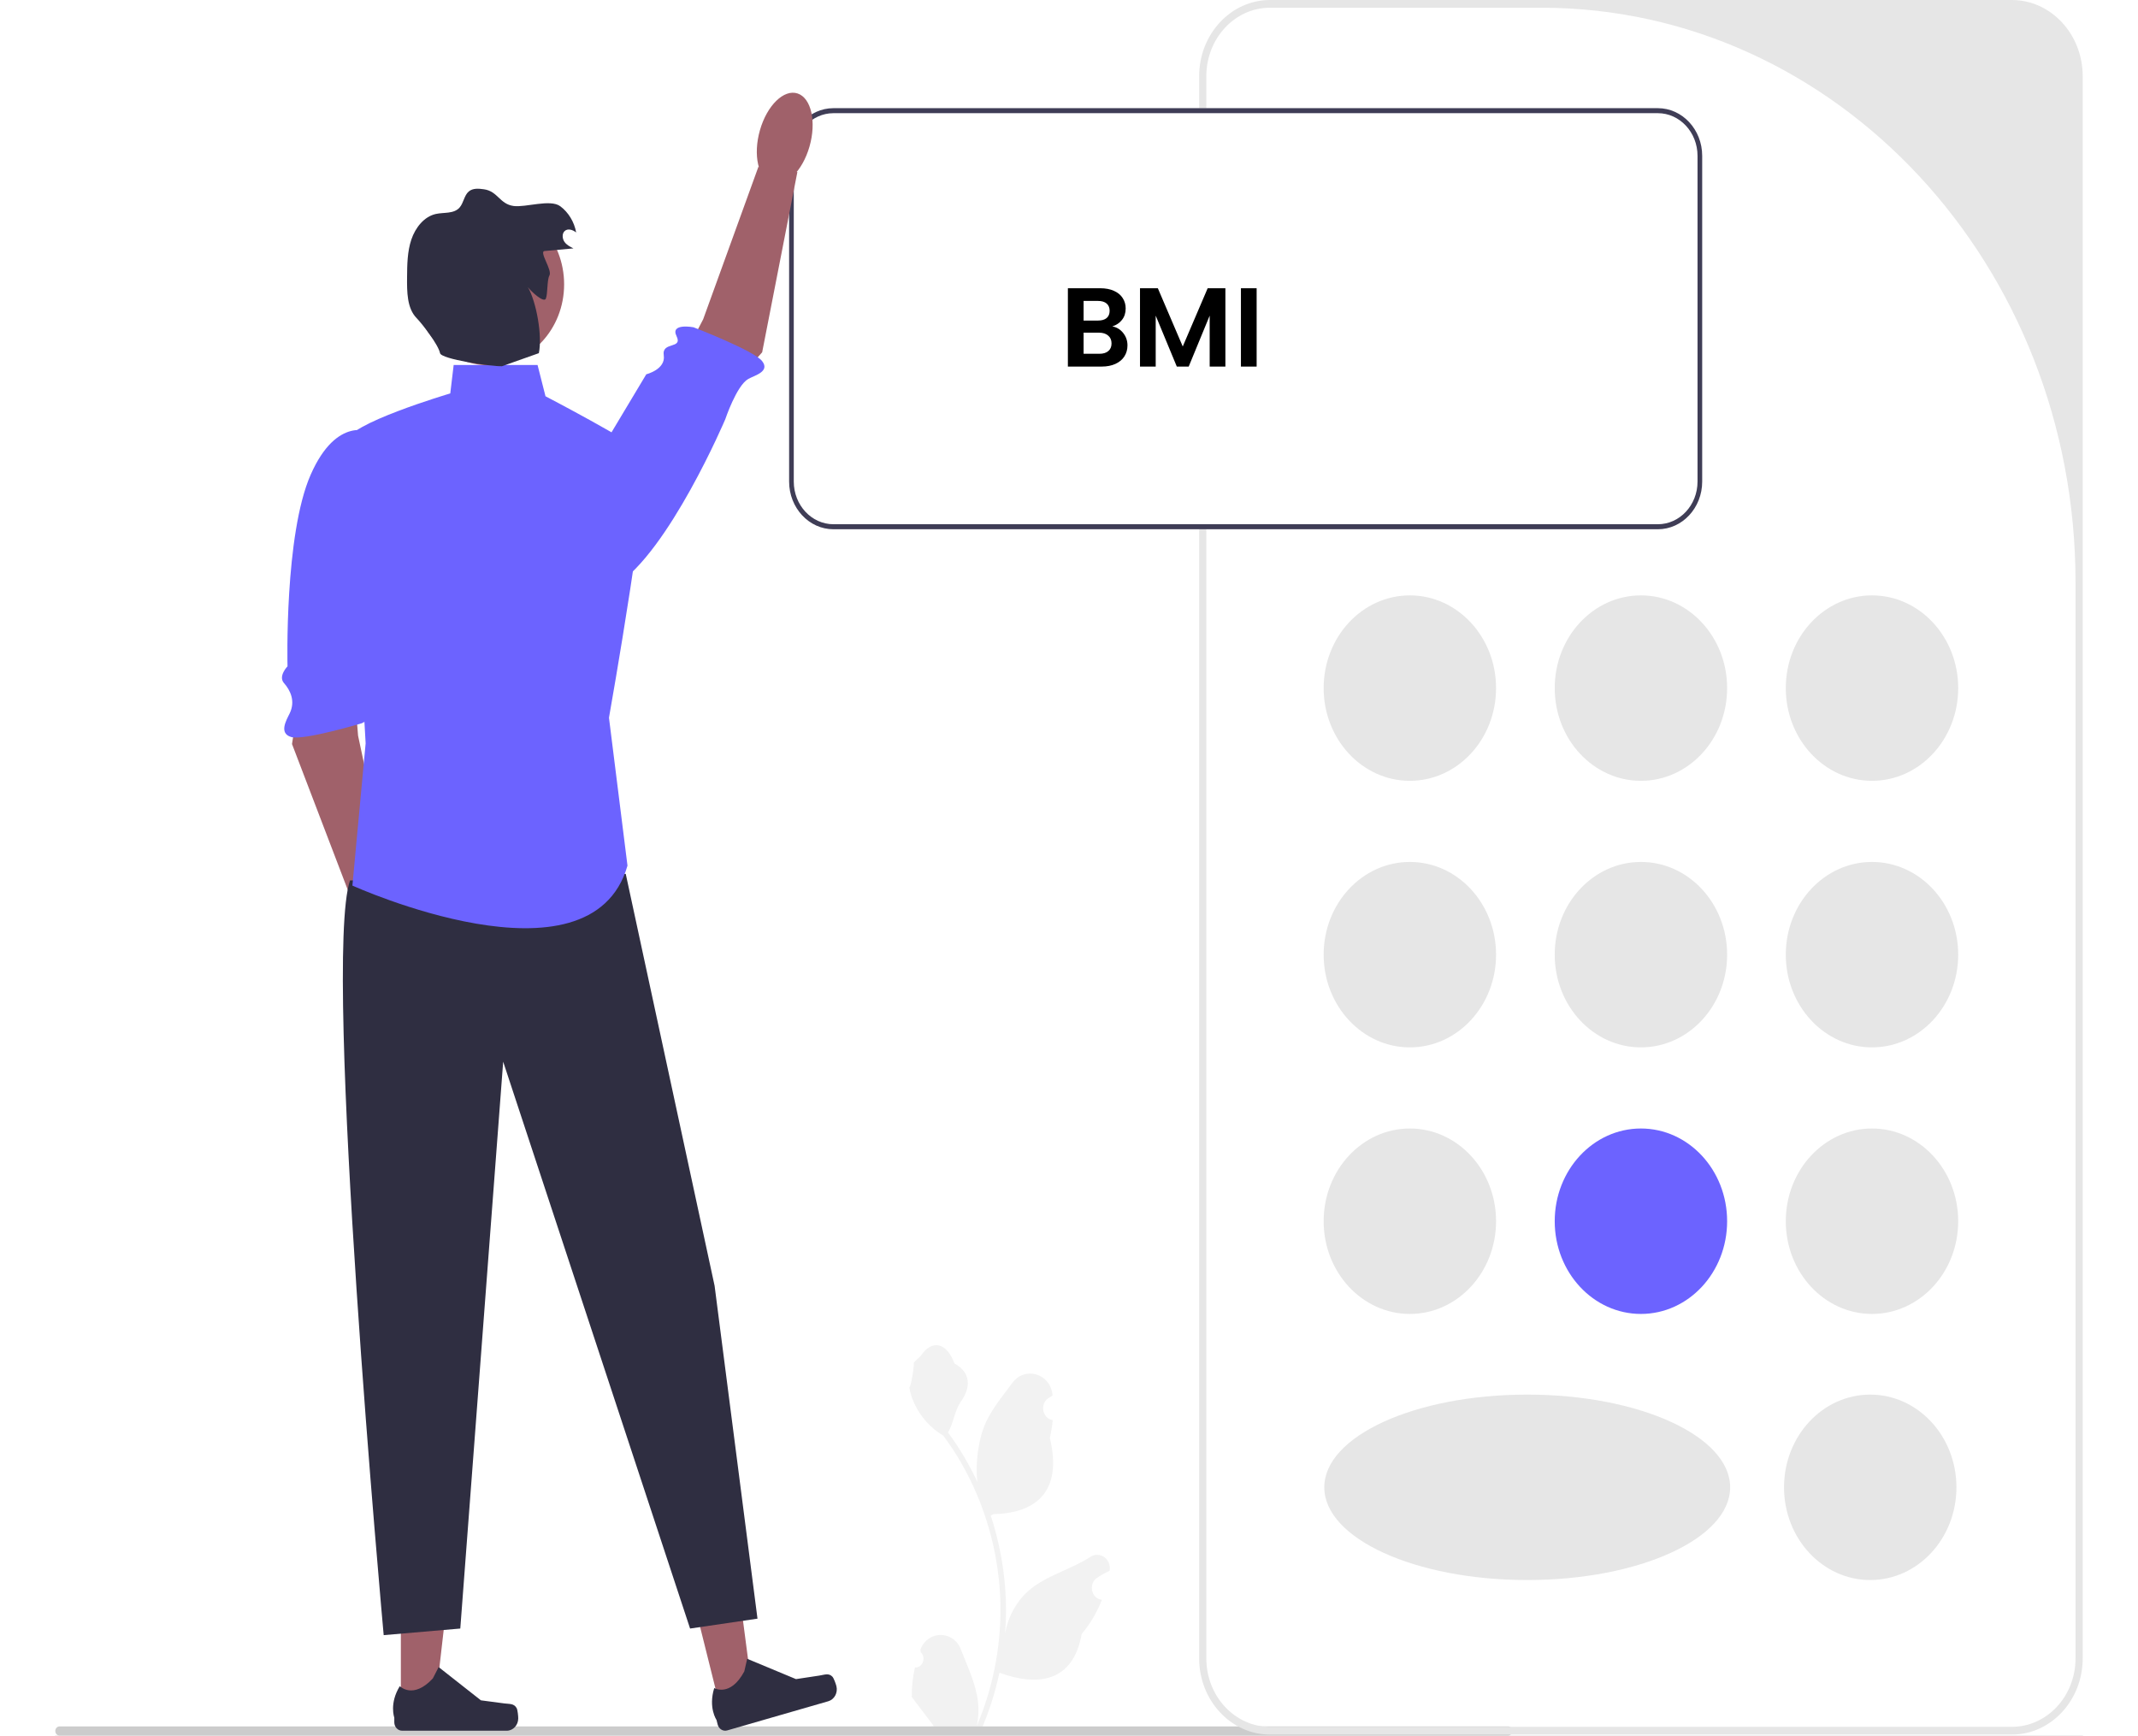 <svg width="271" height="220" viewBox="0 0 271 232" fill="none" xmlns="http://www.w3.org/2000/svg">
<rect x="0" y="0" width="271" height="232" fill="#808080" stroke="none"/>
<rect width="271" height="220" fill="#F5F5F5"/>
<g clip-path="url(#clip0_0_1)">
<rect width="390" height="844" transform="translate(-69 -167)" fill="white"/>
<g clip-path="url(#clip1_0_1)">
<rect width="271" height="232" fill="white"/>
<path d="M114.91 222.893C115.901 222.96 116.45 221.635 115.699 220.862L115.624 220.543C115.634 220.517 115.644 220.492 115.654 220.466C116.657 217.894 120.057 217.911 121.051 220.488C121.934 222.774 123.058 225.065 123.334 227.483C123.458 228.55 123.403 229.637 123.182 230.685C125.251 225.825 126.339 220.519 126.339 215.182C126.339 213.841 126.271 212.5 126.131 211.163C126.017 210.069 125.858 208.982 125.654 207.904C124.547 202.081 122.15 196.534 118.692 191.901C117.03 190.924 115.644 189.396 114.807 187.565C114.506 186.905 114.27 186.194 114.159 185.471C114.348 185.497 114.872 182.399 114.729 182.209C114.993 181.778 115.465 181.565 115.753 181.145C117.184 179.057 119.157 179.421 120.187 182.259C122.387 183.453 122.408 185.434 121.058 187.339C120.2 188.55 120.082 190.19 119.328 191.488C119.406 191.594 119.486 191.698 119.564 191.805C120.985 193.766 122.215 195.874 123.251 198.088C122.958 195.627 123.391 192.662 124.128 190.751C124.967 188.573 126.541 186.739 127.926 184.856C129.59 182.594 133.002 183.581 133.295 186.448C133.298 186.476 133.301 186.504 133.304 186.531C133.098 186.656 132.896 186.789 132.699 186.929C131.576 187.728 131.964 189.601 133.295 189.822L133.325 189.827C133.251 190.624 133.124 191.414 132.938 192.191C134.715 199.584 130.878 202.277 125.4 202.398C125.279 202.464 125.161 202.531 125.04 202.594C125.595 204.275 126.038 206 126.367 207.747C126.662 209.292 126.866 210.853 126.981 212.42C127.124 214.398 127.111 216.386 126.956 218.361L126.965 218.291C127.359 216.116 128.457 214.085 130.051 212.677C132.425 210.579 135.78 209.807 138.341 208.12C139.574 207.309 141.154 208.358 140.939 209.895L140.929 209.969C140.547 210.136 140.175 210.329 139.816 210.546C139.61 210.671 139.408 210.803 139.211 210.943C138.088 211.742 138.476 213.615 139.807 213.836L139.837 213.841C139.859 213.845 139.878 213.848 139.899 213.851C139.245 215.522 138.333 217.073 137.192 218.411C136.081 224.864 131.308 225.476 126.203 223.597H126.2C125.641 226.212 124.826 228.767 123.778 231.202H115.126C115.095 231.098 115.067 230.992 115.039 230.888C115.839 230.942 116.646 230.892 117.433 230.735C116.791 229.888 116.15 229.034 115.508 228.187C115.492 228.17 115.48 228.153 115.467 228.137C115.142 227.703 114.813 227.273 114.488 226.839L114.487 226.839C114.467 225.508 114.616 224.181 114.91 222.893Z" fill="#F2F2F2"/>
<path d="M0 231.385C0 231.726 0.254 232 0.571 232H194.19C194.507 232 194.762 231.726 194.762 231.385C194.762 231.045 194.507 230.771 194.19 230.771H0.571C0.254 230.771 0 231.045 0 231.385Z" fill="#CCCCCC"/>
<path d="M261.53 231.863H162.365C157.144 231.863 152.896 227.294 152.896 221.677V10.186C152.896 4.569 157.144 0 162.365 0H261.53C266.752 0 271 4.569 271 10.186V221.677C271 227.294 266.752 231.863 261.53 231.863ZM162.365 1.033C157.666 1.033 153.856 5.131 153.856 10.185V221.677C153.856 226.732 157.666 230.83 162.366 230.83H261.53C266.23 230.83 270.04 226.732 270.04 221.677V77.824C270.04 35.413 238.076 1.033 198.647 1.033H162.365Z" fill="#E6E6E6"/>
<path d="M181.061 104.374C187.425 104.374 192.584 98.825 192.584 91.98C192.584 85.135 187.425 79.586 181.061 79.586C174.698 79.586 169.539 85.135 169.539 91.98C169.539 98.825 174.698 104.374 181.061 104.374Z" fill="#E6E6E6"/>
<path d="M242.834 104.374C249.198 104.374 254.356 98.825 254.356 91.98C254.356 85.135 249.198 79.586 242.834 79.586C236.471 79.586 231.312 85.135 231.312 91.98C231.312 98.825 236.471 104.374 242.834 104.374Z" fill="#E6E6E6"/>
<path d="M211.948 104.374C218.311 104.374 223.47 98.825 223.47 91.98C223.47 85.135 218.311 79.586 211.948 79.586C205.584 79.586 200.425 85.135 200.425 91.98C200.425 98.825 205.584 104.374 211.948 104.374Z" fill="#E6E6E6"/>
<path d="M181.061 140.005C187.425 140.005 192.584 134.456 192.584 127.611C192.584 120.767 187.425 115.218 181.061 115.218C174.698 115.218 169.539 120.767 169.539 127.611C169.539 134.456 174.698 140.005 181.061 140.005Z" fill="#E6E6E6"/>
<path d="M242.834 140.005C249.198 140.005 254.356 134.456 254.356 127.611C254.356 120.767 249.198 115.218 242.834 115.218C236.471 115.218 231.312 120.767 231.312 127.611C231.312 134.456 236.471 140.005 242.834 140.005Z" fill="#E6E6E6"/>
<path d="M211.948 140.005C218.311 140.005 223.47 134.456 223.47 127.611C223.47 120.767 218.311 115.218 211.948 115.218C205.584 115.218 200.425 120.767 200.425 127.611C200.425 134.456 205.584 140.005 211.948 140.005Z" fill="#E6E6E6"/>
<path d="M181.061 175.637C187.425 175.637 192.584 170.088 192.584 163.243C192.584 156.398 187.425 150.849 181.061 150.849C174.698 150.849 169.539 156.398 169.539 163.243C169.539 170.088 174.698 175.637 181.061 175.637Z" fill="#E6E6E6"/>
<path d="M242.599 211.207C248.962 211.207 254.121 205.658 254.121 198.813C254.121 191.969 248.962 186.42 242.599 186.42C236.235 186.42 231.076 191.969 231.076 198.813C231.076 205.658 236.235 211.207 242.599 211.207Z" fill="#E6E6E6"/>
<path d="M196.749 211.207C211.73 211.207 223.875 205.658 223.875 198.813C223.875 191.969 211.73 186.42 196.749 186.42C181.768 186.42 169.624 191.969 169.624 198.813C169.624 205.658 181.768 211.207 196.749 211.207Z" fill="#E6E6E6"/>
<path d="M242.834 175.637C249.198 175.637 254.356 170.088 254.356 163.243C254.356 156.398 249.198 150.849 242.834 150.849C236.471 150.849 231.312 156.398 231.312 163.243C231.312 170.088 236.471 175.637 242.834 175.637Z" fill="#E6E6E6"/>
<path d="M211.948 175.637C218.311 175.637 223.47 170.088 223.47 163.243C223.47 156.398 218.311 150.849 211.948 150.849C205.584 150.849 200.425 156.398 200.425 163.243C200.425 170.088 205.584 175.637 211.948 175.637Z" fill="#6C63FF"/>
<path d="M214.212 14.459H104.013C100.746 14.459 98.089 17.317 98.089 20.832V64.374C98.089 67.889 100.746 70.747 104.013 70.747H214.212C217.48 70.747 220.137 67.889 220.137 64.374V20.832C220.137 17.317 217.48 14.459 214.212 14.459Z" fill="white"/>
<path d="M214.212 14.459H104.013C100.746 14.459 98.089 17.317 98.089 20.832V64.374C98.089 67.889 100.746 70.747 104.013 70.747H214.212C217.48 70.747 220.137 67.889 220.137 64.374V20.832C220.137 17.317 217.48 14.459 214.212 14.459ZM219.514 64.374C219.514 67.52 217.137 70.076 214.212 70.076H104.013C101.089 70.076 98.712 67.52 98.712 64.374V20.832C98.712 17.686 101.089 15.129 104.013 15.129H214.212C217.137 15.129 219.514 17.686 219.514 20.832V64.374Z" fill="#3F3D56"/>
<path d="M32.624 93.169L31.642 99.456L40.347 122.231L45.017 119.649L40.471 98.336L39.818 90.202L32.624 93.169Z" fill="#A0616A"/>
<path d="M42.232 57.8C42.232 57.8 37.675 55.425 34.139 63.449C30.602 71.472 31.04 89.069 31.04 89.069C31.04 89.069 29.753 90.388 30.57 91.311C31.387 92.235 32.149 93.7 31.316 95.389C30.876 96.28 29.859 98.021 31.525 98.516C33.19 99.011 40.981 96.674 40.981 96.674C40.981 96.674 43.895 95.27 42.239 94.324C40.584 93.379 42.916 87.66 42.916 87.66L44.842 71.14L42.232 57.8Z" fill="#6C63FF"/>
<path d="M45.811 130.933C47.64 130.329 48.356 127.153 47.41 123.839C46.464 120.525 44.214 118.328 42.385 118.933C40.556 119.537 39.84 122.713 40.786 126.027C41.732 129.341 43.982 131.537 45.811 130.933Z" fill="#A0616A"/>
<path d="M88.952 228.543L93.314 227.283L90.874 208.585L84.436 210.444L88.952 228.543Z" fill="#A0616A"/>
<path d="M103.871 224.122C104.068 224.329 104.338 225.103 104.41 225.389C104.629 226.268 104.144 227.173 103.326 227.409L89.816 231.308C89.258 231.469 88.685 231.113 88.535 230.513L88.384 229.908C88.384 229.908 87.262 228.283 88.079 225.644C88.079 225.644 90.227 226.906 92.097 223.42L92.484 221.734L99.009 224.45L102.133 223.978C102.816 223.875 103.377 223.604 103.871 224.122Z" fill="#2F2E41"/>
<path d="M46.191 228.435L50.708 228.434L52.856 209.695L46.19 209.696L46.191 228.435Z" fill="#A0616A"/>
<path d="M61.666 228.324C61.806 228.579 61.881 229.401 61.881 229.698C61.881 230.608 61.194 231.347 60.348 231.347H46.36C45.782 231.347 45.314 230.843 45.314 230.222V229.595C45.314 229.595 44.622 227.713 46.047 225.392C46.047 225.392 47.817 227.209 50.463 224.363L51.243 222.843L56.891 227.286L60.021 227.7C60.706 227.791 61.313 227.686 61.666 228.324Z" fill="#2F2E41"/>
<path d="M76.251 116.812L88.128 171.877L93.861 216.369L84.851 217.691L59.868 141.922L54.135 217.691L43.896 218.572C43.896 218.572 35.705 128.706 39.391 117.693L76.251 116.812Z" fill="#2F2E41"/>
<path d="M90.388 51.699L94.486 47.093L99.192 22.995L93.98 22.306L86.599 42.681L82.888 49.802L90.388 51.699Z" fill="#A0616A"/>
<path d="M63.954 75.139C63.954 75.139 67.789 82.745 74.907 78.248C82.026 73.751 89.554 56.047 89.554 56.047C89.554 56.047 91.058 51.547 92.63 50.654C93.459 50.184 95.591 49.676 94.473 48.26C93.354 46.843 85.308 43.747 85.308 43.747C85.308 43.747 82.165 43.146 83.039 44.929C83.914 46.712 81.041 45.607 81.331 47.494C81.621 49.381 78.997 50.031 78.997 50.031L63.954 75.139Z" fill="#6C63FF"/>
<path d="M100.813 19.591C101.762 16.278 101.05 13.101 99.221 12.494C97.393 11.888 95.14 14.082 94.191 17.394C93.241 20.707 93.953 23.884 95.782 24.49C97.611 25.097 99.863 22.903 100.813 19.591Z" fill="#A0616A"/>
<path d="M64.463 48.786H53.25L52.796 52.589C52.796 52.589 38.654 56.772 39.008 59.054C39.361 61.335 41.483 99.363 41.483 99.363L39.715 118.377C39.715 118.377 71.534 132.828 76.484 115.715L74.009 95.941C74.009 95.941 80.019 62.096 78.605 60.575C77.191 59.054 65.524 52.969 65.524 52.969L64.463 48.786Z" fill="#6C63FF"/>
<path d="M57.95 48.833C63.508 48.833 68.014 43.986 68.014 38.008C68.014 32.029 63.508 27.182 57.95 27.182C52.391 27.182 47.885 32.029 47.885 38.008C47.885 43.986 52.391 48.833 57.95 48.833Z" fill="#A0616A"/>
<path d="M65.404 33.554C66.689 33.438 67.975 33.321 69.261 33.204C68.819 32.986 68.359 32.752 68.064 32.336C67.77 31.92 67.709 31.262 68.065 30.905C68.481 30.489 69.169 30.709 69.624 31.076C69.373 29.671 68.594 28.384 67.5 27.57C66.164 26.576 62.858 27.761 61.247 27.533C59.389 27.27 59.157 25.565 57.298 25.302C56.598 25.203 55.809 25.128 55.258 25.604C54.647 26.132 54.579 27.13 54.04 27.742C53.27 28.616 51.951 28.358 50.856 28.604C49.304 28.952 48.135 30.415 47.595 32.017C47.055 33.62 47.035 35.363 47.021 37.068C47.006 38.978 47 41.189 48.285 42.509C49.067 43.312 51.199 46.07 51.429 47.208C51.593 48.015 58.263 48.999 59.709 48.954L64.636 47.208C65.12 44.914 64.319 40.377 63.168 38.377C63.547 38.916 65.3 40.538 65.568 39.927C65.836 39.316 65.715 37.401 66.048 36.828C66.469 36.106 64.614 33.626 65.404 33.554Z" fill="#2F2E41"/>
<path d="M141.291 43.63C141.881 43.74 142.366 44.035 142.746 44.515C143.126 44.995 143.316 45.545 143.316 46.165C143.316 46.725 143.176 47.22 142.896 47.65C142.626 48.07 142.231 48.4 141.711 48.64C141.191 48.88 140.576 49 139.866 49H135.351V38.53H139.671C140.381 38.53 140.991 38.645 141.501 38.875C142.021 39.105 142.411 39.425 142.671 39.835C142.941 40.245 143.076 40.71 143.076 41.23C143.076 41.84 142.911 42.35 142.581 42.76C142.261 43.17 141.831 43.46 141.291 43.63ZM137.451 42.85H139.371C139.871 42.85 140.256 42.74 140.526 42.52C140.796 42.29 140.931 41.965 140.931 41.545C140.931 41.125 140.796 40.8 140.526 40.57C140.256 40.34 139.871 40.225 139.371 40.225H137.451V42.85ZM139.566 47.29C140.076 47.29 140.471 47.17 140.751 46.93C141.041 46.69 141.186 46.35 141.186 45.91C141.186 45.46 141.036 45.11 140.736 44.86C140.436 44.6 140.031 44.47 139.521 44.47H137.451V47.29H139.566ZM156.405 38.53V49H154.305V42.19L151.5 49H149.91L147.09 42.19V49H144.99V38.53H147.375L150.705 46.315L154.035 38.53H156.405ZM160.581 38.53V49H158.481V38.53H160.581Z" fill="black"/>
</g>
</g>
<defs>
<clipPath id="clip0_0_1">
<rect width="390" height="844" fill="white" transform="translate(-69 -167)"/>
</clipPath>
<clipPath id="clip1_0_1">
<rect width="271" height="232" fill="white"/>
</clipPath>
</defs>
</svg>
